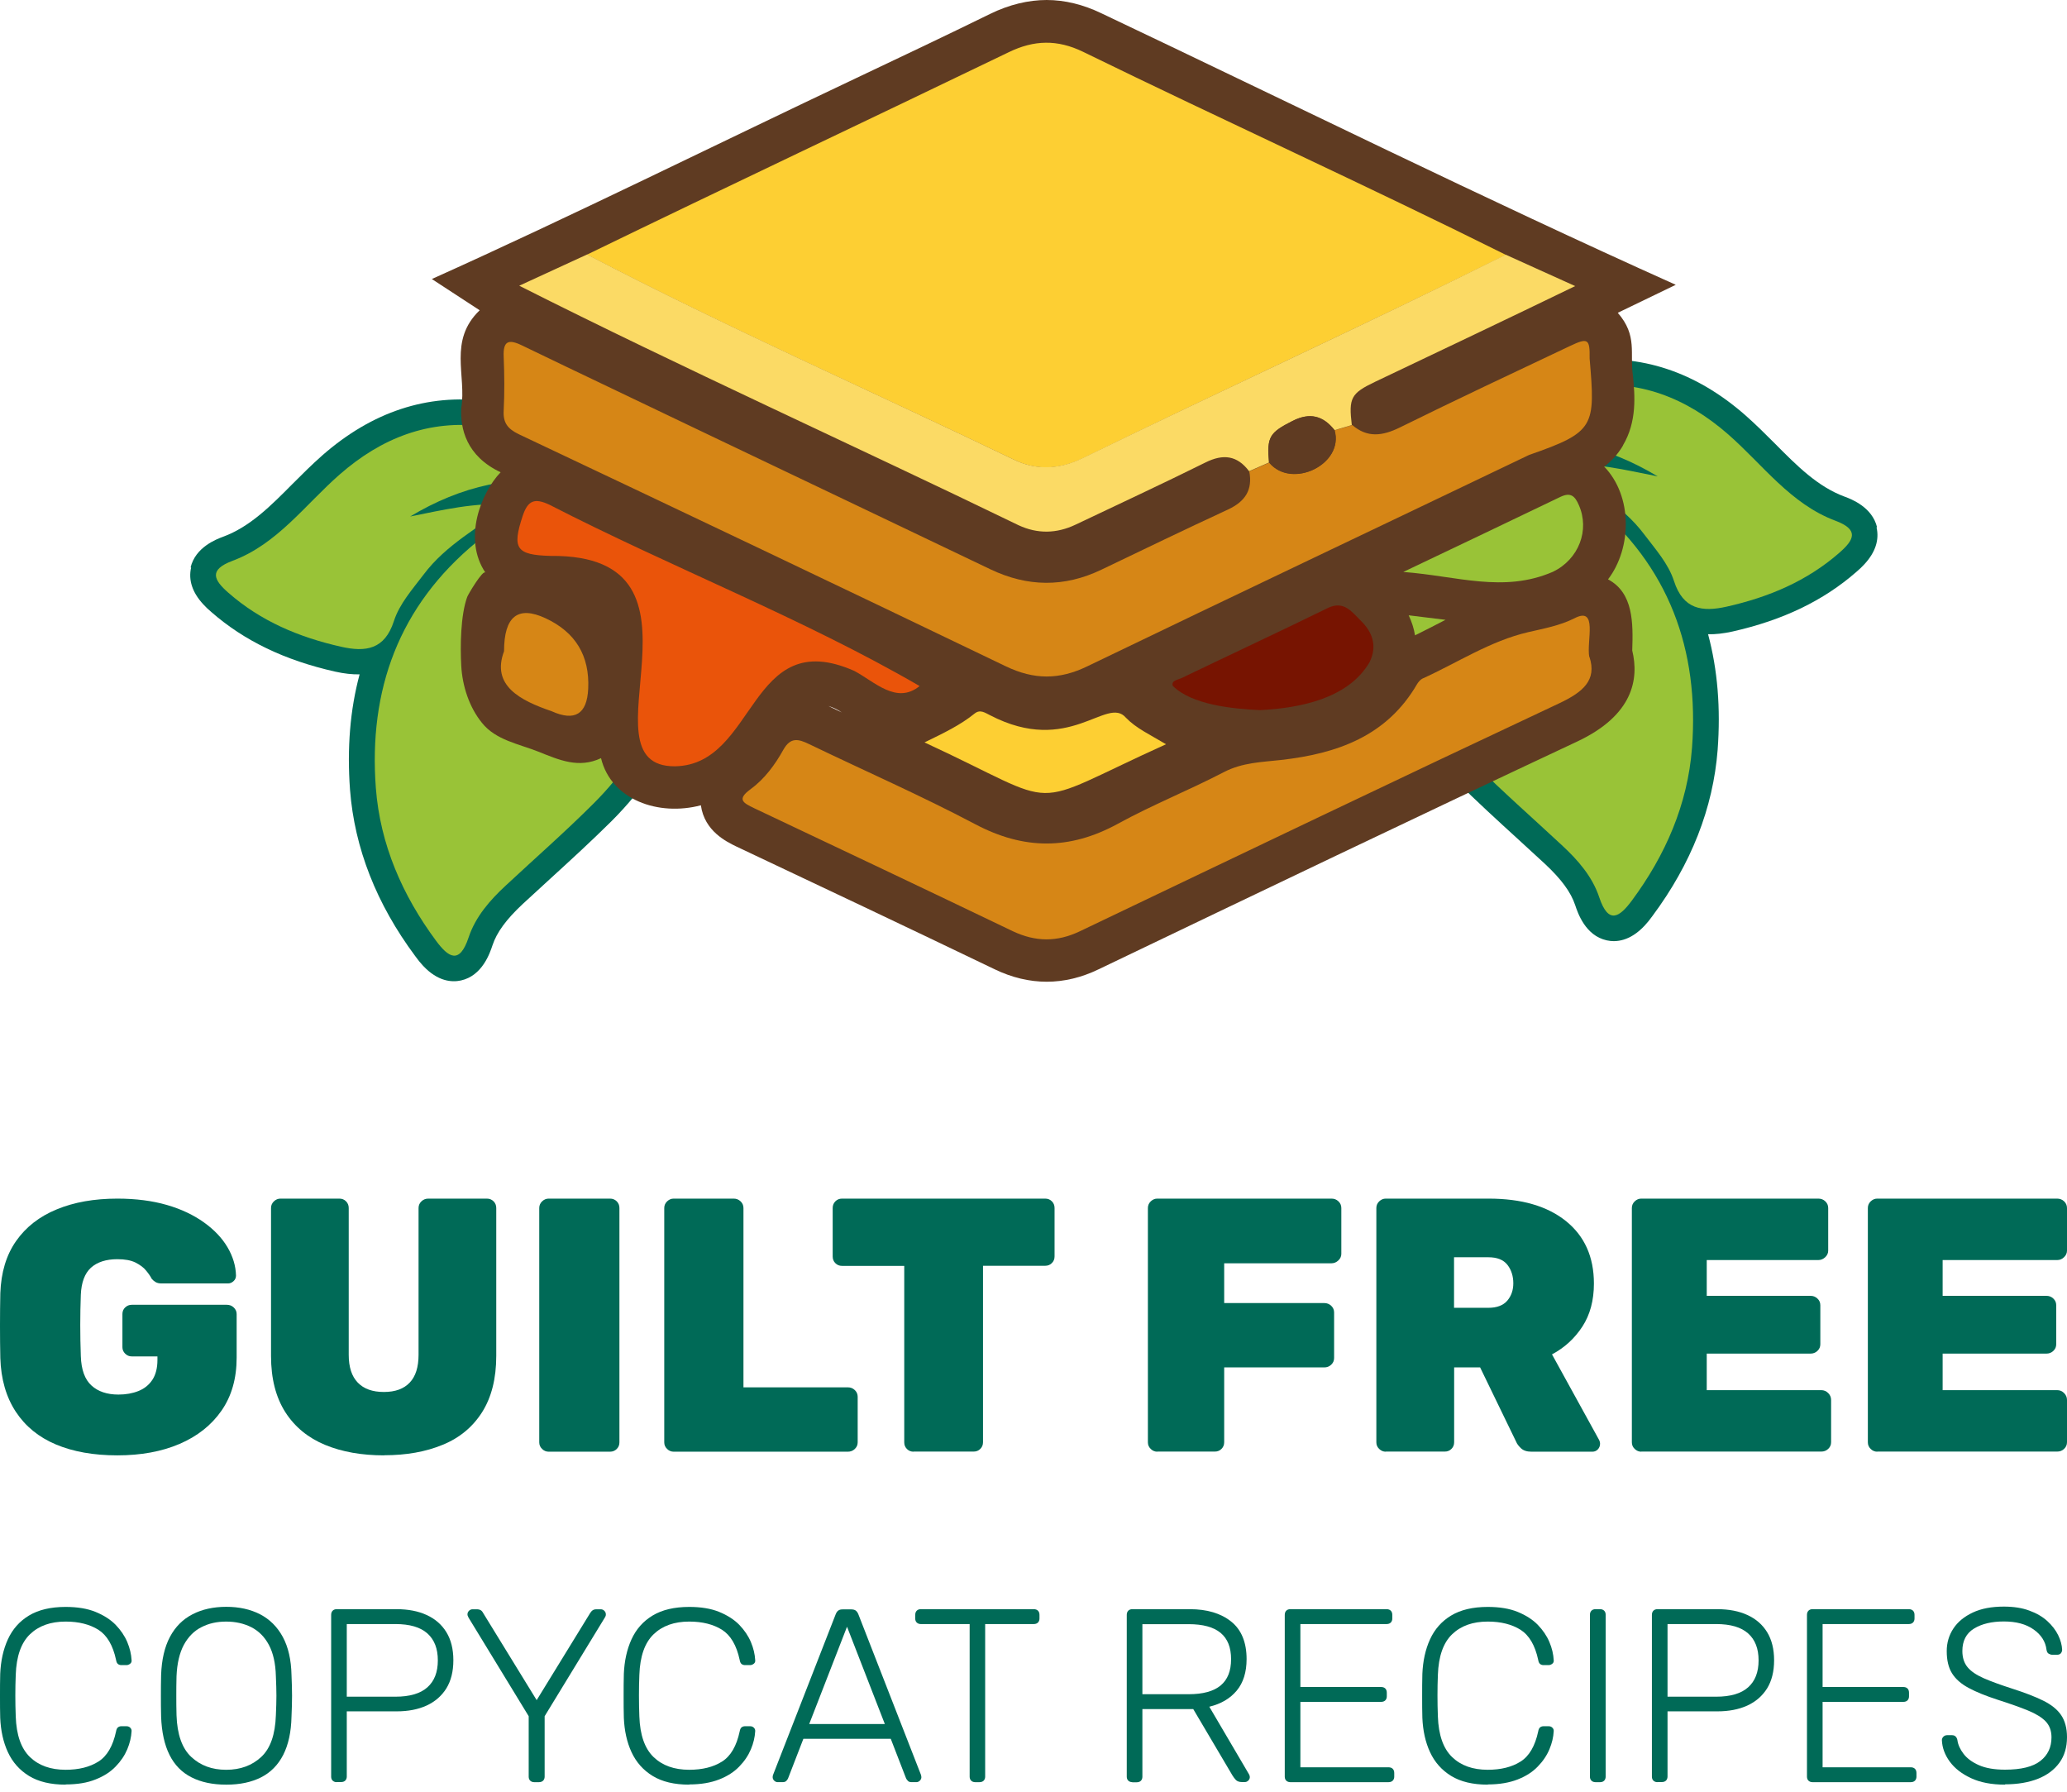 <svg width="225" height="195" viewBox="0 0 225 195" fill="none" xmlns="http://www.w3.org/2000/svg">
<path d="M12.774 158.392C10.182 158.392 7.953 157.993 6.088 157.207C4.223 156.421 2.768 155.236 1.724 153.653C0.68 152.069 0.106 150.122 0.035 147.799C0.012 146.708 0 145.547 0 144.292C0 143.037 0.012 141.852 0.035 140.738C0.117 138.485 0.68 136.597 1.748 135.072C2.815 133.547 4.282 132.397 6.17 131.623C8.059 130.837 10.264 130.45 12.774 130.45C14.792 130.45 16.587 130.685 18.17 131.142C19.754 131.6 21.091 132.245 22.206 133.043C23.32 133.84 24.176 134.744 24.763 135.741C25.349 136.738 25.666 137.77 25.689 138.826C25.689 139.06 25.607 139.26 25.431 139.424C25.256 139.588 25.056 139.682 24.821 139.682H17.584C17.326 139.682 17.115 139.635 16.95 139.541C16.786 139.447 16.645 139.33 16.516 139.178C16.387 138.92 16.188 138.626 15.906 138.286C15.637 137.946 15.249 137.664 14.745 137.406C14.241 137.16 13.595 137.043 12.774 137.043C11.543 137.043 10.581 137.359 9.9 137.969C9.22 138.591 8.856 139.576 8.798 140.914C8.716 143.084 8.716 145.313 8.798 147.588C8.845 149.066 9.232 150.134 9.959 150.791C10.675 151.448 11.66 151.776 12.892 151.776C13.701 151.776 14.428 151.647 15.073 151.389C15.719 151.131 16.223 150.72 16.587 150.169C16.95 149.618 17.138 148.89 17.138 148.011V147.623H14.346C14.053 147.623 13.818 147.518 13.619 147.318C13.419 147.119 13.326 146.884 13.326 146.626V143.013C13.326 142.732 13.419 142.486 13.619 142.298C13.818 142.11 14.053 142.005 14.346 142.005H24.692C24.986 142.005 25.232 142.098 25.443 142.298C25.654 142.497 25.76 142.732 25.76 143.013V147.752C25.76 150.028 25.209 151.952 24.106 153.536C23.003 155.119 21.478 156.316 19.543 157.148C17.596 157.981 15.343 158.392 12.774 158.392Z" fill="#006A57"/>
<path d="M41.819 158.392C39.379 158.392 37.233 158.017 35.391 157.254C33.549 156.492 32.095 155.307 31.063 153.7C30.03 152.081 29.502 150.052 29.502 147.577V131.471C29.502 131.189 29.608 130.943 29.819 130.743C30.03 130.544 30.265 130.45 30.523 130.45H36.94C37.233 130.45 37.467 130.544 37.667 130.743C37.866 130.943 37.96 131.189 37.96 131.471V147.447C37.96 148.785 38.288 149.794 38.945 150.474C39.602 151.154 40.541 151.494 41.784 151.494C43.028 151.494 43.954 151.154 44.599 150.474C45.245 149.794 45.561 148.785 45.561 147.447V131.471C45.561 131.189 45.667 130.943 45.878 130.743C46.089 130.544 46.336 130.45 46.629 130.45H52.998C53.28 130.45 53.526 130.544 53.726 130.743C53.925 130.943 54.019 131.189 54.019 131.471V147.565C54.019 150.028 53.503 152.069 52.482 153.688C51.462 155.295 50.031 156.492 48.189 157.242C46.347 158.005 44.224 158.38 41.819 158.38V158.392Z" fill="#006A57"/>
<path d="M59.719 157.993C59.461 157.993 59.215 157.899 59.016 157.7C58.804 157.5 58.699 157.266 58.699 156.973V131.471C58.699 131.189 58.804 130.943 59.016 130.743C59.227 130.544 59.461 130.45 59.719 130.45H66.406C66.687 130.45 66.933 130.544 67.133 130.743C67.332 130.943 67.426 131.189 67.426 131.471V156.973C67.426 157.266 67.332 157.5 67.133 157.7C66.933 157.899 66.687 157.993 66.406 157.993H59.719Z" fill="#006A57"/>
<path d="M73.327 157.993C73.069 157.993 72.822 157.899 72.623 157.7C72.412 157.5 72.306 157.266 72.306 156.973V131.471C72.306 131.189 72.412 130.943 72.623 130.743C72.834 130.544 73.069 130.45 73.327 130.45H79.861C80.154 130.45 80.4 130.544 80.611 130.743C80.822 130.943 80.928 131.189 80.928 131.471V150.99H92.295C92.588 150.99 92.834 151.084 93.045 151.283C93.257 151.483 93.362 151.729 93.362 152.011V156.973C93.362 157.266 93.257 157.5 93.045 157.7C92.834 157.899 92.588 157.993 92.295 157.993H73.327Z" fill="#006A57"/>
<path d="M99.45 157.993C99.157 157.993 98.922 157.899 98.723 157.7C98.523 157.5 98.43 157.266 98.43 156.973V137.77H91.661C91.368 137.77 91.133 137.676 90.934 137.477C90.734 137.277 90.641 137.043 90.641 136.749V131.471C90.641 131.189 90.734 130.943 90.934 130.743C91.133 130.544 91.368 130.45 91.661 130.45H113.773C114.066 130.45 114.301 130.544 114.5 130.743C114.7 130.943 114.793 131.189 114.793 131.471V136.738C114.793 137.031 114.7 137.266 114.5 137.465C114.301 137.664 114.066 137.758 113.773 137.758H107.004V156.961C107.004 157.254 106.911 157.489 106.711 157.688C106.512 157.888 106.277 157.981 105.984 157.981H99.45V157.993Z" fill="#006A57"/>
<path d="M125.973 157.993C125.715 157.993 125.468 157.899 125.269 157.7C125.058 157.5 124.952 157.266 124.952 156.973V131.471C124.952 131.189 125.058 130.943 125.269 130.743C125.48 130.544 125.715 130.45 125.973 130.45H144.941C145.234 130.45 145.48 130.544 145.691 130.743C145.903 130.943 146.008 131.189 146.008 131.471V136.468C146.008 136.726 145.903 136.972 145.691 137.172C145.48 137.371 145.234 137.488 144.941 137.488H133.257V141.817H144.155C144.436 141.817 144.694 141.911 144.905 142.11C145.117 142.31 145.222 142.556 145.222 142.837V147.799C145.222 148.093 145.117 148.327 144.905 148.527C144.694 148.726 144.448 148.82 144.155 148.82H133.257V156.961C133.257 157.254 133.163 157.489 132.964 157.688C132.765 157.888 132.53 157.981 132.237 157.981H125.984L125.973 157.993Z" fill="#006A57"/>
<path d="M150.84 157.993C150.582 157.993 150.348 157.899 150.137 157.7C149.925 157.5 149.82 157.266 149.82 156.973V131.471C149.82 131.189 149.925 130.943 150.137 130.743C150.348 130.544 150.582 130.45 150.84 130.45H162.055C165.621 130.45 168.424 131.26 170.454 132.89C172.483 134.521 173.503 136.785 173.503 139.694C173.503 141.535 173.081 143.096 172.248 144.374C171.415 145.653 170.313 146.673 168.94 147.401L174.055 156.691C174.137 156.844 174.172 156.996 174.172 157.125C174.172 157.36 174.09 157.571 173.937 157.735C173.785 157.899 173.586 157.993 173.351 157.993H166.7C166.195 157.993 165.82 157.864 165.562 157.618C165.304 157.371 165.128 157.137 165.046 156.926L161.116 148.82H158.289V156.961C158.289 157.254 158.195 157.489 157.996 157.688C157.796 157.888 157.562 157.981 157.269 157.981H150.852L150.84 157.993ZM158.277 142.333H162.019C162.934 142.333 163.615 142.075 164.06 141.571C164.506 141.054 164.729 140.421 164.729 139.659C164.729 138.896 164.518 138.204 164.084 137.653C163.65 137.101 162.958 136.832 162.019 136.832H158.277V142.345V142.333Z" fill="#006A57"/>
<path d="M178.653 157.993C178.395 157.993 178.161 157.899 177.95 157.7C177.738 157.5 177.633 157.266 177.633 156.973V131.471C177.633 131.189 177.738 130.943 177.95 130.743C178.161 130.544 178.395 130.45 178.653 130.45H197.938C198.231 130.45 198.478 130.544 198.689 130.743C198.9 130.943 199.006 131.189 199.006 131.471V136.116C199.006 136.374 198.9 136.62 198.689 136.82C198.478 137.019 198.231 137.136 197.938 137.136H185.785V141.031H197.082C197.375 141.031 197.621 141.125 197.832 141.324C198.044 141.524 198.149 141.758 198.149 142.052V146.298C198.149 146.591 198.044 146.826 197.832 147.025C197.621 147.225 197.375 147.318 197.082 147.318H185.785V151.295H198.255C198.536 151.295 198.794 151.401 199.006 151.612C199.217 151.823 199.322 152.069 199.322 152.363V156.961C199.322 157.254 199.217 157.489 199.006 157.688C198.794 157.888 198.548 157.981 198.255 157.981H178.665L178.653 157.993Z" fill="#006A57"/>
<path d="M204.343 157.993C204.085 157.993 203.838 157.899 203.639 157.7C203.428 157.5 203.322 157.266 203.322 156.973V131.471C203.322 131.189 203.428 130.943 203.639 130.743C203.85 130.544 204.085 130.45 204.343 130.45H223.933C224.214 130.45 224.472 130.544 224.683 130.743C224.894 130.943 225 131.189 225 131.471V136.116C225 136.374 224.894 136.62 224.683 136.82C224.472 137.031 224.226 137.136 223.933 137.136H211.463V141.031H222.759C223.053 141.031 223.299 141.125 223.51 141.324C223.721 141.524 223.827 141.758 223.827 142.052V146.298C223.827 146.591 223.721 146.826 223.51 147.025C223.299 147.225 223.053 147.318 222.759 147.318H211.463V151.295H223.933C224.226 151.295 224.472 151.401 224.683 151.612C224.894 151.823 225 152.069 225 152.363V156.961C225 157.254 224.894 157.489 224.683 157.688C224.472 157.888 224.226 157.981 223.933 157.981H204.343V157.993Z" fill="#006A57"/>
<path d="M7.144 194.23C5.513 194.23 4.188 193.913 3.155 193.28C2.123 192.646 1.361 191.778 0.856 190.688C0.352 189.597 0.082 188.353 0.023 186.957C-3.93728e-06 186.218 0 185.432 0 184.588C0 183.743 -3.93728e-06 182.945 0.023 182.171C0.082 180.775 0.352 179.52 0.856 178.418C1.361 177.315 2.123 176.447 3.155 175.825C4.188 175.203 5.513 174.887 7.144 174.887C8.411 174.887 9.502 175.063 10.393 175.426C11.285 175.79 12.024 176.259 12.587 176.834C13.15 177.42 13.572 178.042 13.854 178.711C14.135 179.379 14.288 180.036 14.323 180.682C14.346 180.846 14.288 180.975 14.17 181.069C14.053 181.162 13.912 181.221 13.76 181.221H13.22C13.079 181.221 12.95 181.186 12.845 181.104C12.739 181.022 12.669 180.881 12.634 180.658C12.293 179.063 11.648 177.972 10.71 177.374C9.771 176.787 8.587 176.482 7.144 176.482C5.513 176.482 4.223 176.94 3.261 177.866C2.299 178.793 1.783 180.259 1.713 182.289C1.654 183.755 1.654 185.268 1.713 186.805C1.783 188.834 2.299 190.3 3.261 191.227C4.223 192.154 5.513 192.611 7.144 192.611C8.575 192.611 9.76 192.318 10.71 191.72C11.648 191.133 12.293 190.031 12.634 188.435C12.669 188.224 12.739 188.072 12.845 187.99C12.95 187.907 13.079 187.872 13.22 187.872H13.76C13.924 187.872 14.065 187.919 14.17 188.025C14.276 188.13 14.335 188.248 14.323 188.412C14.288 189.057 14.135 189.714 13.854 190.383C13.572 191.051 13.15 191.685 12.587 192.259C12.024 192.846 11.296 193.315 10.393 193.667C9.502 194.031 8.411 194.207 7.144 194.207V194.23Z" fill="#006A57"/>
<path d="M24.634 194.231C23.144 194.231 21.877 193.961 20.845 193.433C19.801 192.906 19.003 192.096 18.452 190.993C17.901 189.891 17.596 188.495 17.537 186.817C17.514 186.008 17.514 185.257 17.514 184.565C17.514 183.873 17.514 183.111 17.537 182.301C17.596 180.636 17.913 179.251 18.499 178.149C19.085 177.046 19.907 176.225 20.962 175.685C22.006 175.146 23.238 174.876 24.634 174.876C26.03 174.876 27.25 175.146 28.306 175.685C29.35 176.225 30.183 177.046 30.781 178.149C31.379 179.251 31.696 180.636 31.731 182.301C31.766 183.111 31.79 183.861 31.79 184.565C31.79 185.269 31.766 186.02 31.731 186.817C31.696 188.507 31.391 189.891 30.828 190.993C30.265 192.096 29.455 192.906 28.423 193.433C27.379 193.961 26.124 194.231 24.634 194.231ZM24.634 192.612C26.171 192.612 27.438 192.143 28.435 191.216C29.432 190.29 29.96 188.776 30.03 186.677C30.065 185.867 30.089 185.163 30.089 184.554C30.089 183.944 30.065 183.24 30.03 182.43C29.995 181.034 29.737 179.897 29.267 179.017C28.798 178.137 28.153 177.504 27.355 177.093C26.558 176.694 25.654 176.483 24.622 176.483C23.59 176.483 22.722 176.682 21.924 177.093C21.127 177.492 20.493 178.137 20.012 179.017C19.543 179.897 19.273 181.034 19.215 182.43C19.191 183.24 19.191 183.944 19.191 184.554C19.191 185.163 19.191 185.867 19.215 186.677C19.285 188.776 19.825 190.29 20.822 191.216C21.83 192.155 23.086 192.612 24.61 192.612H24.634Z" fill="#006A57"/>
<path d="M36.646 193.96C36.47 193.96 36.329 193.901 36.212 193.796C36.106 193.69 36.047 193.549 36.047 193.362V175.755C36.047 175.555 36.106 175.403 36.212 175.297C36.317 175.191 36.458 175.133 36.646 175.133H43.179C44.435 175.133 45.526 175.344 46.441 175.766C47.367 176.189 48.083 176.81 48.587 177.631C49.092 178.453 49.35 179.473 49.35 180.693C49.35 181.913 49.092 182.933 48.587 183.755C48.071 184.576 47.355 185.197 46.441 185.62C45.514 186.042 44.435 186.253 43.179 186.253H37.748V193.35C37.748 193.526 37.69 193.679 37.584 193.784C37.478 193.89 37.326 193.948 37.127 193.948H36.646V193.96ZM37.748 184.658H43.039C44.599 184.658 45.76 184.318 46.523 183.637C47.285 182.957 47.66 181.983 47.66 180.705C47.66 179.426 47.285 178.453 46.523 177.772C45.76 177.092 44.599 176.752 43.039 176.752H37.748V184.658Z" fill="#006A57"/>
<path d="M58.148 193.96C57.972 193.96 57.819 193.901 57.714 193.796C57.608 193.69 57.55 193.549 57.55 193.362V186.781L50.992 176.036C50.992 176.036 50.957 175.93 50.922 175.872C50.887 175.813 50.887 175.755 50.887 175.684C50.887 175.543 50.945 175.414 51.051 175.309C51.157 175.203 51.286 175.145 51.426 175.145H51.966C52.095 175.145 52.212 175.18 52.318 175.238C52.423 175.297 52.517 175.403 52.588 175.543L58.418 185.033L64.248 175.543C64.341 175.403 64.435 175.297 64.529 175.238C64.623 175.18 64.74 175.145 64.869 175.145H65.409C65.55 175.145 65.679 175.203 65.784 175.309C65.89 175.414 65.948 175.543 65.948 175.684C65.948 175.755 65.948 175.813 65.925 175.872C65.902 175.93 65.878 175.977 65.843 176.036L59.286 186.781V193.362C59.286 193.538 59.227 193.69 59.121 193.796C59.016 193.901 58.863 193.96 58.664 193.96H58.148Z" fill="#006A57"/>
<path d="M75.028 194.23C73.397 194.23 72.072 193.913 71.039 193.28C70.007 192.646 69.245 191.778 68.74 190.688C68.236 189.597 67.966 188.353 67.907 186.957C67.884 186.218 67.884 185.432 67.884 184.588C67.884 183.743 67.884 182.945 67.907 182.171C67.966 180.775 68.236 179.52 68.74 178.418C69.245 177.315 70.007 176.447 71.039 175.825C72.072 175.203 73.397 174.887 75.028 174.887C76.294 174.887 77.385 175.063 78.277 175.426C79.168 175.79 79.907 176.259 80.471 176.834C81.034 177.42 81.456 178.042 81.737 178.711C82.019 179.379 82.171 180.036 82.207 180.682C82.23 180.846 82.171 180.975 82.054 181.069C81.937 181.162 81.796 181.221 81.644 181.221H81.104C80.963 181.221 80.834 181.186 80.728 181.104C80.623 181.022 80.553 180.881 80.517 180.658C80.177 179.063 79.532 177.972 78.594 177.374C77.655 176.787 76.47 176.482 75.028 176.482C73.397 176.482 72.107 176.94 71.145 177.866C70.183 178.793 69.667 180.259 69.596 182.289C69.538 183.755 69.538 185.268 69.596 186.805C69.667 188.834 70.183 190.3 71.145 191.227C72.107 192.154 73.397 192.611 75.028 192.611C76.459 192.611 77.644 192.318 78.594 191.72C79.532 191.133 80.177 190.031 80.517 188.435C80.553 188.224 80.623 188.072 80.728 187.99C80.834 187.907 80.963 187.872 81.104 187.872H81.644C81.808 187.872 81.948 187.919 82.054 188.025C82.16 188.13 82.218 188.248 82.207 188.412C82.171 189.057 82.019 189.714 81.737 190.383C81.456 191.051 81.034 191.685 80.471 192.259C79.907 192.846 79.18 193.315 78.277 193.667C77.374 194.019 76.294 194.207 75.028 194.207V194.23Z" fill="#006A57"/>
<path d="M84.647 193.958C84.506 193.958 84.377 193.899 84.271 193.794C84.166 193.688 84.107 193.559 84.107 193.418C84.107 193.325 84.119 193.231 84.166 193.125L90.969 175.682C91.04 175.506 91.133 175.365 91.251 175.283C91.368 175.189 91.532 175.154 91.743 175.154H92.658C92.87 175.154 93.034 175.201 93.151 175.283C93.268 175.377 93.362 175.506 93.433 175.682L100.236 193.125C100.271 193.231 100.295 193.336 100.295 193.418C100.295 193.559 100.236 193.688 100.131 193.794C100.025 193.899 99.896 193.958 99.755 193.958H99.216C99.04 193.958 98.899 193.911 98.817 193.806C98.723 193.712 98.664 193.618 98.629 193.547L96.963 189.242H87.45L85.784 193.547C85.761 193.618 85.702 193.7 85.608 193.806C85.515 193.911 85.374 193.958 85.198 193.958H84.658H84.647ZM88.095 187.635H96.318L92.201 177.043L88.084 187.635H88.095Z" fill="#006A57"/>
<path d="M106.148 193.96C105.972 193.96 105.82 193.901 105.714 193.796C105.608 193.69 105.55 193.549 105.55 193.362V176.752H100.224C100.048 176.752 99.907 176.693 99.79 176.587C99.685 176.482 99.626 176.341 99.626 176.153V175.755C99.626 175.555 99.685 175.403 99.79 175.297C99.896 175.191 100.037 175.133 100.224 175.133H112.529C112.729 175.133 112.881 175.191 112.987 175.297C113.092 175.403 113.151 175.555 113.151 175.755V176.153C113.151 176.329 113.092 176.482 112.987 176.587C112.881 176.693 112.729 176.752 112.529 176.752H107.239V193.362C107.239 193.538 107.18 193.69 107.075 193.796C106.969 193.901 106.817 193.96 106.617 193.96H106.136H106.148Z" fill="#006A57"/>
<path d="M123.251 193.96C123.075 193.96 122.934 193.901 122.817 193.796C122.711 193.69 122.652 193.549 122.652 193.362V175.755C122.652 175.555 122.711 175.403 122.817 175.297C122.922 175.191 123.063 175.133 123.251 175.133H129.515C131.391 175.133 132.893 175.579 134.019 176.482C135.133 177.373 135.696 178.746 135.696 180.564C135.696 181.995 135.333 183.145 134.617 184.001C133.902 184.857 132.905 185.444 131.638 185.749L135.966 193.115C136.025 193.221 136.048 193.327 136.048 193.409C136.048 193.549 135.99 193.679 135.884 193.784C135.779 193.89 135.65 193.948 135.509 193.948H135.18C134.899 193.948 134.676 193.866 134.535 193.725C134.394 193.573 134.265 193.409 134.16 193.233L129.89 186.007H124.353V193.374C124.353 193.549 124.295 193.702 124.189 193.808C124.083 193.913 123.931 193.972 123.732 193.972H123.251V193.96ZM124.353 184.388H129.386C130.946 184.388 132.107 184.071 132.869 183.438C133.632 182.804 134.007 181.854 134.007 180.576C134.007 179.297 133.632 178.347 132.869 177.713C132.107 177.08 130.946 176.763 129.386 176.763H124.353V184.4V184.388Z" fill="#006A57"/>
<path d="M140.448 193.96C140.272 193.96 140.131 193.901 140.014 193.796C139.908 193.69 139.85 193.549 139.85 193.362V175.755C139.85 175.555 139.908 175.403 140.014 175.297C140.119 175.191 140.26 175.133 140.448 175.133H150.935C151.134 175.133 151.287 175.191 151.392 175.297C151.498 175.403 151.557 175.555 151.557 175.755V176.153C151.557 176.329 151.498 176.482 151.392 176.587C151.287 176.693 151.134 176.752 150.935 176.752H141.551V183.602H150.337C150.536 183.602 150.688 183.661 150.794 183.766C150.9 183.872 150.958 184.024 150.958 184.224V184.623C150.958 184.799 150.9 184.951 150.794 185.057C150.688 185.162 150.536 185.221 150.337 185.221H141.551V192.341H151.146C151.345 192.341 151.498 192.4 151.603 192.505C151.709 192.611 151.768 192.764 151.768 192.963V193.362C151.768 193.538 151.709 193.69 151.603 193.796C151.498 193.901 151.345 193.96 151.146 193.96H140.448Z" fill="#006A57"/>
<path d="M161.949 194.23C160.319 194.23 158.993 193.913 157.961 193.28C156.929 192.646 156.166 191.778 155.662 190.688C155.158 189.597 154.888 188.353 154.829 186.957C154.806 186.218 154.806 185.432 154.806 184.588C154.806 183.743 154.806 182.945 154.829 182.171C154.888 180.775 155.158 179.52 155.662 178.418C156.166 177.315 156.929 176.447 157.961 175.825C158.993 175.203 160.319 174.887 161.949 174.887C163.216 174.887 164.307 175.063 165.199 175.426C166.09 175.79 166.829 176.259 167.392 176.834C167.955 177.42 168.378 178.042 168.659 178.711C168.941 179.379 169.093 180.036 169.128 180.682C169.152 180.846 169.093 180.975 168.976 181.069C168.859 181.162 168.718 181.221 168.565 181.221H168.026C167.885 181.221 167.756 181.186 167.65 181.104C167.545 181.022 167.474 180.881 167.439 180.658C167.099 179.063 166.454 177.972 165.515 177.374C164.577 176.787 163.392 176.482 161.949 176.482C160.319 176.482 159.029 176.94 158.067 177.866C157.105 178.793 156.589 180.259 156.518 182.289C156.46 183.755 156.46 185.268 156.518 186.805C156.589 188.834 157.105 190.3 158.067 191.227C159.029 192.154 160.319 192.611 161.949 192.611C163.381 192.611 164.565 192.318 165.515 191.72C166.454 191.133 167.099 190.031 167.439 188.435C167.474 188.224 167.545 188.072 167.65 187.99C167.756 187.907 167.885 187.872 168.026 187.872H168.565C168.73 187.872 168.87 187.919 168.976 188.025C169.082 188.13 169.14 188.248 169.128 188.412C169.093 189.057 168.941 189.714 168.659 190.383C168.378 191.051 167.955 191.685 167.392 192.259C166.829 192.846 166.102 193.315 165.199 193.667C164.296 194.019 163.216 194.207 161.949 194.207V194.23Z" fill="#006A57"/>
<path d="M173.668 193.96C173.492 193.96 173.339 193.901 173.234 193.796C173.128 193.69 173.069 193.549 173.069 193.362V175.731C173.069 175.555 173.128 175.403 173.234 175.297C173.339 175.191 173.48 175.133 173.668 175.133H174.184C174.36 175.133 174.512 175.191 174.618 175.297C174.723 175.403 174.782 175.543 174.782 175.731V193.362C174.782 193.538 174.723 193.69 174.618 193.796C174.512 193.901 174.371 193.96 174.184 193.96H173.668Z" fill="#006A57"/>
<path d="M180.413 193.96C180.237 193.96 180.096 193.901 179.979 193.796C179.874 193.69 179.815 193.549 179.815 193.362V175.755C179.815 175.555 179.874 175.403 179.979 175.297C180.085 175.191 180.225 175.133 180.413 175.133H186.947C188.202 175.133 189.293 175.344 190.208 175.766C191.135 176.189 191.85 176.81 192.355 177.631C192.859 178.453 193.117 179.473 193.117 180.693C193.117 181.913 192.859 182.933 192.355 183.755C191.839 184.576 191.123 185.197 190.208 185.62C189.281 186.042 188.19 186.253 186.947 186.253H181.516V193.35C181.516 193.526 181.457 193.679 181.352 193.784C181.246 193.89 181.094 193.948 180.894 193.948H180.413V193.96ZM181.516 184.658H186.806C188.366 184.658 189.528 184.318 190.29 183.637C191.053 182.957 191.428 181.983 191.428 180.705C191.428 179.426 191.053 178.453 190.29 177.772C189.528 177.092 188.366 176.752 186.806 176.752H181.516V184.658Z" fill="#006A57"/>
<path d="M197.293 193.96C197.117 193.96 196.965 193.901 196.859 193.796C196.753 193.69 196.695 193.549 196.695 193.362V175.755C196.695 175.555 196.753 175.403 196.859 175.297C196.965 175.191 197.105 175.133 197.293 175.133H207.78C207.979 175.133 208.132 175.191 208.237 175.297C208.343 175.403 208.402 175.555 208.402 175.755V176.153C208.402 176.329 208.343 176.482 208.237 176.587C208.132 176.693 207.979 176.752 207.78 176.752H198.396V183.602H207.182C207.381 183.602 207.534 183.661 207.639 183.766C207.745 183.872 207.803 184.024 207.803 184.224V184.623C207.803 184.799 207.745 184.951 207.639 185.057C207.534 185.162 207.381 185.221 207.182 185.221H198.396V192.341H207.991C208.191 192.341 208.343 192.4 208.449 192.505C208.554 192.611 208.613 192.764 208.613 192.963V193.362C208.613 193.538 208.554 193.69 208.449 193.796C208.343 193.901 208.191 193.96 207.991 193.96H197.293Z" fill="#006A57"/>
<path d="M218.255 194.23C216.8 194.23 215.569 193.996 214.56 193.526C213.551 193.057 212.777 192.459 212.237 191.72C211.698 190.981 211.416 190.207 211.381 189.385C211.381 189.245 211.44 189.116 211.545 189.01C211.651 188.905 211.791 188.846 211.944 188.846H212.484C212.659 188.846 212.8 188.905 212.894 189.01C212.988 189.116 213.047 189.245 213.07 189.385C213.14 189.89 213.363 190.383 213.739 190.875C214.114 191.368 214.665 191.778 215.404 192.107C216.143 192.435 217.094 192.6 218.255 192.6C220.014 192.6 221.293 192.283 222.102 191.649C222.912 191.016 223.311 190.16 223.311 189.08C223.311 188.365 223.099 187.79 222.677 187.344C222.255 186.91 221.61 186.512 220.753 186.16C219.897 185.808 218.794 185.421 217.445 184.987C216.179 184.576 215.123 184.154 214.302 183.708C213.481 183.274 212.871 182.734 212.484 182.113C212.096 181.491 211.909 180.682 211.909 179.696C211.909 178.781 212.155 177.96 212.636 177.233C213.117 176.506 213.821 175.931 214.748 175.497C215.674 175.063 216.789 174.852 218.126 174.852C219.182 174.852 220.108 174.992 220.894 175.286C221.68 175.567 222.337 175.954 222.853 176.423C223.369 176.893 223.768 177.409 224.038 177.96C224.308 178.511 224.448 179.039 224.472 179.555C224.472 179.684 224.425 179.802 224.343 179.919C224.249 180.036 224.108 180.095 223.909 180.095H223.369C223.275 180.095 223.17 180.06 223.029 179.989C222.888 179.919 222.806 179.778 222.771 179.555C222.665 178.664 222.196 177.925 221.363 177.338C220.531 176.752 219.451 176.47 218.126 176.47C216.8 176.47 215.721 176.728 214.877 177.245C214.032 177.761 213.61 178.582 213.61 179.684C213.61 180.4 213.797 180.987 214.173 181.444C214.548 181.902 215.146 182.3 215.944 182.652C216.753 183.004 217.786 183.38 219.064 183.79C220.413 184.224 221.516 184.646 222.396 185.08C223.275 185.514 223.932 186.031 224.355 186.652C224.777 187.274 225 188.072 225 189.057C225 190.148 224.73 191.075 224.179 191.837C223.627 192.6 222.853 193.186 221.856 193.585C220.847 193.984 219.651 194.195 218.255 194.195V194.23Z" fill="#006A57"/>
<path d="M20.806 61.757C20.491 63.113 20.924 64.47 22.123 65.767C22.378 66.042 22.653 66.317 23.007 66.612C26.584 69.737 30.987 71.86 36.491 73.098C37.473 73.314 38.358 73.413 39.144 73.393C38.102 77.265 37.768 81.452 38.102 85.972C38.594 92.302 40.972 98.375 45.198 104.055C45.493 104.468 45.768 104.802 46.043 105.097C47.655 106.827 49.188 106.925 50.171 106.709C52.51 106.198 53.335 103.702 53.61 102.876C54.082 101.461 55.104 100.065 56.912 98.375C57.876 97.49 58.839 96.606 59.802 95.722C62.042 93.677 64.342 91.574 66.543 89.392C73.816 82.14 76.666 73.747 75.015 64.43C74.347 60.657 72.931 57.63 70.671 55.212C69.806 54.269 68.784 53.423 67.664 52.676L64.696 50.691C64.185 49.827 63.595 49.021 62.927 48.313C60.529 45.718 57.266 44.205 52.981 43.655C46.515 42.829 40.5 44.814 35.095 49.551C33.955 50.554 32.874 51.635 31.852 52.657C29.474 55.055 27.213 57.335 24.285 58.416C23.538 58.691 21.277 59.556 20.747 61.757H20.806Z" fill="#006A57"/>
<path d="M58.111 79.229C62.73 75.455 64.617 69.598 66.17 54.975C69.845 57.431 71.594 60.871 72.322 64.92C73.894 73.824 70.847 81.214 64.636 87.425C61.551 90.511 58.268 93.381 55.084 96.349C53.335 97.961 51.762 99.769 51.015 102.01C50.013 105.037 48.794 104.172 47.477 102.403C43.802 97.45 41.384 91.907 40.913 85.774C40.107 75.102 43.409 65.962 51.861 59.004C53.787 57.431 55.91 56.233 58.288 55.505C62.062 54.346 63.359 55.211 63.044 59.181C62.592 64.743 61.904 70.306 59.624 75.514C59.153 76.615 58.74 77.735 58.131 79.249L58.111 79.229Z" fill="#99C337"/>
<path d="M62.651 52.616C56.028 51.476 50.151 52.911 44.647 56.213C48.185 55.506 51.684 54.66 55.379 54.916C52.156 57.412 48.578 59.24 46.102 62.542C44.883 64.154 43.488 65.707 42.878 67.594C41.876 70.699 39.812 70.994 37.119 70.385C32.579 69.363 28.392 67.613 24.854 64.508C23.262 63.112 22.692 62.012 25.326 61.029C30.201 59.201 33.228 54.916 36.982 51.634C41.522 47.663 46.691 45.639 52.686 46.405C56.834 46.936 60.509 48.587 62.632 52.616H62.651Z" fill="#99C337"/>
<path d="M204.268 57.391C204.583 58.747 204.151 60.103 202.952 61.401C202.696 61.676 202.421 61.951 202.067 62.246C198.49 65.371 194.087 67.494 188.584 68.732C187.601 68.948 186.716 69.047 185.93 69.027C186.972 72.899 187.306 77.086 186.972 81.606C186.48 87.935 184.102 94.009 179.876 99.689C179.581 100.102 179.306 100.436 179.031 100.731C177.419 102.461 175.886 102.559 174.903 102.343C172.564 101.832 171.739 99.335 171.464 98.51C170.992 97.095 169.97 95.699 168.162 94.009C167.199 93.124 166.236 92.24 165.272 91.355C163.032 89.311 160.732 87.208 158.531 85.026C151.258 77.773 148.408 69.381 150.059 60.064C150.727 56.29 152.143 53.263 154.403 50.846C155.268 49.902 156.29 49.057 157.41 48.31L160.378 46.325C160.889 45.46 161.479 44.654 162.147 43.947C164.545 41.352 167.808 39.839 172.093 39.288C178.559 38.463 184.574 40.448 189.979 45.185C191.119 46.188 192.2 47.269 193.222 48.291C195.6 50.688 197.861 52.969 200.789 54.05C201.536 54.325 203.797 55.19 204.327 57.391H204.268Z" fill="#006A57"/>
<path d="M166.982 74.862C162.363 71.088 160.476 65.231 158.923 50.607C155.248 53.064 153.498 56.504 152.771 60.553C151.199 69.457 154.245 76.847 160.456 83.058C163.542 86.144 166.825 89.014 170.009 91.982C171.758 93.594 173.331 95.402 174.078 97.642C175.08 100.669 176.299 99.805 177.616 98.036C181.291 93.082 183.709 87.54 184.18 81.407C184.986 70.734 181.684 61.595 173.232 54.637C171.306 53.064 169.183 51.865 166.805 51.138C163.031 49.978 161.734 50.843 162.049 54.814C162.501 60.376 163.189 65.939 165.469 71.147C165.94 72.248 166.353 73.368 166.962 74.882L166.982 74.862Z" fill="#99C337"/>
<path d="M162.442 48.25C169.066 47.11 174.943 48.545 180.447 51.847C176.909 51.139 173.41 50.294 169.715 50.55C172.938 53.046 176.516 54.874 178.992 58.176C180.211 59.788 181.606 61.341 182.216 63.227C183.218 66.333 185.282 66.628 187.975 66.019C192.515 64.996 196.702 63.247 200.239 60.142C201.832 58.746 202.402 57.645 199.768 56.663C194.893 54.835 191.866 50.55 188.112 47.267C183.572 43.297 178.402 41.273 172.408 42.039C168.26 42.57 164.585 44.221 162.462 48.25H162.442Z" fill="#99C337"/>
<path d="M176.653 48.49C178.225 45.856 177.95 42.986 177.753 40.903C177.38 38.446 178.284 36.559 176.102 34.043L182.412 30.996C161.597 21.66 140.507 11.223 119.868 1.435C117.903 0.491 115.898 0 113.933 0C111.967 0 109.864 0.491 107.78 1.513C102.926 3.892 97.953 6.25 93.137 8.53C78.298 15.547 62.062 23.606 47.006 30.367L52.215 33.768C48.775 37.07 50.8 40.903 50.21 44.401C50.092 46.622 50.741 49.63 54.495 51.399C52.353 53.62 50.367 58.671 52.844 62.327C52.588 61.934 50.937 64.725 50.859 64.961C50.132 66.946 50.092 70.346 50.21 72.469C50.328 74.651 51.075 76.97 52.471 78.68C53.964 80.547 56.461 80.96 58.603 81.805C60.903 82.729 63.006 83.653 65.423 82.513C66.524 87.053 71.674 88.862 76.293 87.643C76.686 90.473 79.103 91.613 80.145 92.124C89.147 96.37 98.739 100.91 108.272 105.49C112.026 107.298 115.859 107.298 119.593 105.49C136.693 97.294 154.246 88.881 171.68 80.705C177.793 77.835 178.422 73.884 177.675 70.798C177.773 67.811 177.812 64.528 175.041 63.054C177.635 59.654 177.734 54.013 174.628 50.789C175.414 50.18 176.122 49.433 176.692 48.45L176.653 48.49ZM91.644 77.54C91.152 77.304 90.661 77.068 90.169 76.832C90.68 76.99 91.172 77.226 91.644 77.54ZM154.029 69.147C153.911 68.4 153.676 67.673 153.341 66.966C154.698 67.123 156.034 67.3 157.351 67.457C156.25 68.027 155.11 68.617 154.029 69.147Z" fill="#5F3B22"/>
<path d="M63.93 27.696C79.182 20.286 94.533 13.053 109.805 5.682C112.557 4.345 115.093 4.286 117.864 5.623C133.156 13.092 148.683 20.148 163.916 27.735C148.723 35.302 133.136 42.398 117.844 49.886C115.387 51.066 112.93 51.243 110.474 50.083C94.966 42.614 79.163 35.676 63.91 27.715L63.93 27.696Z" fill="#FDCF33"/>
<path d="M147.189 46.249C148.84 47.683 150.491 47.448 152.378 46.524C158.51 43.497 164.702 40.588 170.893 37.659C172.839 36.735 173.075 36.853 173.036 39.016C173.665 46.425 173.625 47.015 166.451 49.511C150.413 57.197 134.354 64.803 118.335 72.528C115.289 74.002 112.556 73.982 109.51 72.528C91.859 64.037 74.17 55.624 56.46 47.251C55.242 46.661 54.75 45.993 54.829 44.676C54.927 42.73 54.907 40.784 54.829 38.839C54.75 37.109 55.34 36.873 56.834 37.6C63.3 40.725 69.787 43.792 76.253 46.897C86.788 51.929 97.324 56.941 107.839 61.973C111.849 63.879 115.839 63.938 119.868 62.012C124.468 59.811 129.047 57.59 133.686 55.447C135.533 54.582 136.379 53.325 135.986 51.3C136.713 50.986 137.42 50.671 138.148 50.357C140.605 53.305 146.324 50.533 145.263 46.838C145.911 46.642 146.54 46.465 147.189 46.268V46.249Z" fill="#D68616"/>
<path d="M173.016 71.487C173.861 74.042 172.289 75.339 169.694 76.558C152.28 84.734 134.924 93.049 117.568 101.343C115.072 102.542 112.733 102.522 110.237 101.343C100.861 96.842 91.486 92.4 82.091 87.958C80.911 87.388 80.165 87.014 81.698 85.894C83.231 84.774 84.371 83.221 85.275 81.589C86.061 80.194 86.926 80.43 88.066 80.98C94.1 83.889 100.252 86.582 106.168 89.707C111.456 92.498 116.428 92.518 121.657 89.668C125.411 87.604 129.421 86.012 133.234 84.027C135.239 82.985 137.342 82.946 139.445 82.71C145.538 82.022 150.963 80.135 154.265 74.435C154.402 74.219 154.599 73.983 154.815 73.865C158.648 72.135 162.206 69.757 166.373 68.794C168.083 68.401 169.793 68.086 171.365 67.3C173.979 65.924 172.682 69.777 172.996 71.487H173.016Z" fill="#D68616"/>
<path d="M147.189 46.25C146.541 46.447 145.912 46.623 145.263 46.82C144.005 45.228 142.57 44.874 140.683 45.818C138.207 47.075 137.873 47.528 138.128 50.338C137.401 50.653 136.693 50.967 135.966 51.282C134.669 49.552 133.136 49.375 131.21 50.338C126.532 52.657 121.795 54.859 117.077 57.1C115.014 58.082 112.93 58.122 110.866 57.159C92.784 48.392 74.445 40.137 56.52 31.096C59.134 29.897 61.532 28.796 63.91 27.695C79.162 35.656 94.965 42.594 110.454 50.063C112.911 51.223 115.387 51.046 117.824 49.867C133.116 42.398 148.703 35.302 163.896 27.715C166.255 28.776 168.614 29.857 171.464 31.135C163.837 34.83 157.155 37.995 149.686 41.552C147.052 42.81 146.796 43.302 147.15 46.27L147.189 46.25Z" fill="#FBDA65"/>
<path d="M100.095 74.672C97.579 76.697 95.221 74.201 92.999 73.021C81.501 67.931 82.386 83.242 73.482 83.399C62.711 83.478 79.182 60.304 59.92 60.501C56.165 60.403 55.733 59.675 56.893 56.157C57.463 54.447 58.19 54.172 59.821 54.938C73.049 61.739 87.417 67.302 100.115 74.672H100.095Z" fill="#EA540A"/>
<path d="M137.165 77.286C134.197 77.148 129.716 76.716 127.652 74.632C127.495 74.043 128.222 73.984 128.595 73.807C133.902 71.252 139.229 68.775 144.516 66.181C146.285 65.316 147.15 66.594 148.093 67.517C149.391 68.775 149.961 70.289 149.076 72.077C146.737 76.087 141.371 77.07 137.165 77.286Z" fill="#771401"/>
<path d="M100.625 80.803C102.728 79.781 104.536 78.916 106.089 77.658C106.698 77.167 107.229 77.579 107.76 77.835C116.408 82.336 120.477 75.673 122.56 78.11C123.681 79.27 125.155 79.938 126.924 80.999C111.121 88.154 116.31 88.056 100.645 80.803H100.625Z" fill="#FDCF33"/>
<path d="M152.751 62.248C158.766 59.378 164.328 56.745 169.871 54.071C170.992 53.541 171.444 54.012 171.856 54.956C173.075 57.688 171.856 60.872 169.046 62.228C163.66 64.567 158.589 62.68 152.751 62.248Z" fill="#99C337"/>
<path d="M54.868 70.876C54.868 67.089 56.368 65.89 59.369 67.279C62.645 68.799 64.198 71.361 64.028 74.964C63.897 77.729 62.566 78.541 60.038 77.401C56.657 76.242 53.453 74.63 54.868 70.876Z" fill="#D68616"/>
<path d="M138.148 50.337C137.893 47.526 138.227 47.074 140.703 45.816C142.571 44.853 144.025 45.227 145.283 46.819C146.345 50.514 140.625 53.285 138.168 50.337H138.148Z" fill="#5F3B22"/>
</svg>
